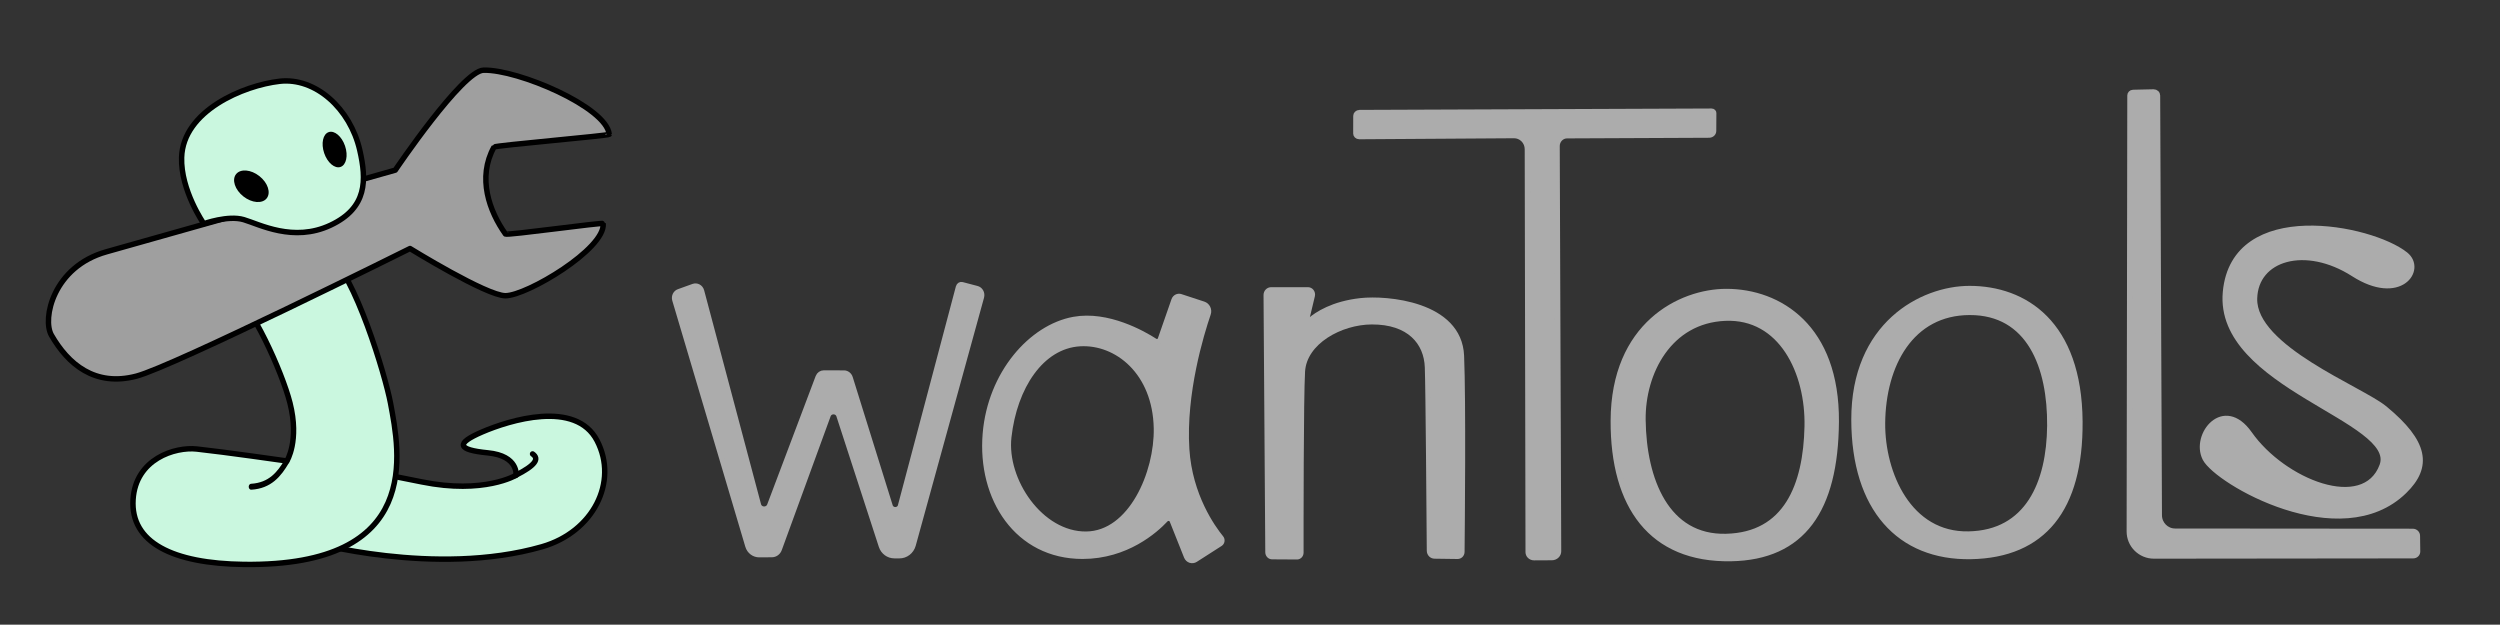 <?xml version="1.0" encoding="UTF-8" standalone="no"?>
<!DOCTYPE svg PUBLIC "-//W3C//DTD SVG 1.1//EN" "http://www.w3.org/Graphics/SVG/1.1/DTD/svg11.dtd">
<svg width="100%" height="100%" viewBox="0 0 1789 447" version="1.1" xmlns="http://www.w3.org/2000/svg" xmlns:xlink="http://www.w3.org/1999/xlink" xml:space="preserve" xmlns:serif="http://www.serif.com/" style="fill-rule:evenodd;clip-rule:evenodd;stroke-linecap:round;stroke-linejoin:round;stroke-miterlimit:1.5;">
    <rect x="0" y="0" width="1789" height="447" fill="#333333" stroke="none"/>
    <g transform="matrix(1,0,0,1,-892,-2098.87)">
        <g id="アートボード3" transform="matrix(1.112,0,0,0.699,-100.884,699.29)">
            <rect x="892.624" y="2001.96" width="1607.75" height="638.46" style="fill:none;"/>
            <g transform="matrix(0.852,0,0,1.356,102.044,-830.537)">
                <g transform="matrix(1,0,0,1,454.579,1407.78)">
                    <path d="M733.583,1032.26C744.027,1035.89 767.854,1040.19 792.289,1045.14C839.243,1054.66 863.42,1040.13 863.42,1040.13C863.42,1040.13 865.387,1025.49 842.173,1023.2C818.959,1020.92 817.582,1016.12 837.853,1007.4C858.123,998.676 908.427,982.862 924.615,1013.98C940.803,1045.09 921.741,1082.95 883.005,1094.08C802.535,1117.2 707.444,1090.28 707.444,1090.28C707.444,1090.28 720.065,1027.56 733.583,1032.26Z" style="fill:rgb(202,247,223);stroke:black;stroke-width:4.12px;"/>
                </g>
                <g transform="matrix(1,0,0,1,454.579,1407.78)">
                    <path d="M648.711,900.73C663.52,911.117 686.632,961.696 692.664,985.553C699.909,1014.21 690.333,1029.33 690.333,1029.33C690.333,1029.33 642.78,1022.5 622.165,1020.3C605.827,1018.56 576.064,1027.72 574.149,1058.46C572.124,1090.97 604.158,1106.77 657.934,1107.43C793.619,1109.11 775.479,1022.5 768.568,985.55C764.617,964.432 741.605,888.357 721.575,873.031C710.763,864.758 637.433,892.821 648.711,900.73Z" style="fill:rgb(202,247,223);stroke:black;stroke-width:4.12px;"/>
                </g>
                <g transform="matrix(0.578,0,0,0.697,741.914,1720.4)">
                    <path d="M697.162,1028.59C687.071,1042.82 675.12,1054.92 650.573,1056.19" style="fill:none;stroke:black;stroke-width:6.44px;"/>
                </g>
                <g transform="matrix(1,0,0,1,454.579,1407.78)">
                    <path d="M862.976,1040.25C878.105,1032.61 881.154,1027.69 875.894,1024.02" style="fill:none;stroke:black;stroke-width:4.12px;"/>
                </g>
                <g transform="matrix(1,0,0,1,454.579,1407.78)">
                    <path d="M512.494,934.409C505.379,922.046 513.826,882.639 554.082,871.384C585.494,862.601 772.186,809.743 772.186,809.743C772.186,809.743 822.822,734.712 838.841,734.289C864.844,733.602 931.786,762.2 933.78,782.714C933.877,783.716 847.438,791.114 846.767,792.326C833.949,815.483 843.259,840.879 855.404,857.957C856.313,859.235 929.14,848.992 929.235,850.104C930.873,869.277 871.502,904.533 855.434,904.574C841.157,904.61 783.33,868.937 783.33,868.937C783.33,868.937 604.677,957.92 576.653,965.274C545.115,973.55 524.93,956.017 512.494,934.409Z" style="fill:rgb(159,159,159);stroke:black;stroke-width:4.12px;"/>
                </g>
                <g transform="matrix(1,0,0,1,454.579,1407.78)">
                    <path d="M723.262,851.337C751.281,838.176 750.487,817.042 745.37,794.644C738.228,763.383 711.945,739.538 684.809,742.666C657.611,745.801 611.89,764.909 610.809,800.174C610.047,825.016 627.575,850.209 627.575,850.209C627.575,850.209 645.864,843.627 657.693,847.121C669.521,850.615 695.242,864.498 723.262,851.337Z" style="fill:rgb(202,247,223);stroke:black;stroke-width:4.12px;"/>
                </g>
                <g transform="matrix(0.714,0.562,-0.802,1.02,1299.34,1028.7)">
                    <ellipse cx="660.149" cy="813.725" rx="16.216" ry="7.527"/>
                </g>
                <g transform="matrix(0.275,0.811,-1.048,0.356,1852.19,1376.91)">
                    <ellipse cx="660.149" cy="813.725" rx="16.216" ry="7.527"/>
                </g>
            </g>
            <g transform="matrix(0.971,0,0,1.545,-22.398,-1230.15)">
                <g transform="matrix(0.863,0,0,1.012,584.114,1350.45)">
                    <path d="M936.507,924.13C934.098,924.87 932.785,927.084 933.513,929.177C941.16,951.147 980.316,1063.65 989.6,1090.32C990.771,1093.68 994.409,1095.98 998.522,1095.95C1001.72,1095.93 1005.41,1095.91 1008.19,1095.89C1010.79,1095.87 1013.11,1094.48 1014,1092.4C1019.95,1078.5 1042.22,1026.49 1051.57,1004.66C1052.18,1003.23 1053.8,1002.28 1055.58,1002.31C1057.37,1002.34 1058.94,1003.33 1059.5,1004.78C1067.41,1025.55 1085.61,1073.28 1092.12,1090.36C1093.54,1094.07 1097.58,1096.59 1102.16,1096.61C1103.43,1096.62 1104.76,1096.62 1106.05,1096.63C1111.07,1096.66 1115.47,1093.81 1116.81,1089.69C1126.18,1060.66 1161.93,950.003 1169.28,927.258C1169.63,926.175 1169.45,925.017 1168.8,924.043C1168.14,923.069 1167.05,922.36 1165.78,922.073C1162.09,921.246 1157.17,920.142 1154.31,919.498C1153.01,919.206 1151.68,919.867 1151.33,920.974C1146.66,935.992 1117.06,1031.26 1106.78,1064.35C1106.33,1065.8 1104.8,1066.82 1103.04,1066.85C1101.28,1066.88 1099.71,1065.92 1099.18,1064.49C1091.03,1042.19 1073.11,993.172 1068.45,980.441C1067.78,978.614 1065.8,977.368 1063.56,977.362C1059.22,977.351 1052.16,977.333 1048.02,977.322C1046.03,977.317 1044.25,978.366 1043.55,979.953C1038.23,991.965 1016.16,1041.83 1006.31,1064.08C1005.64,1065.59 1003.91,1066.55 1002.03,1066.47C1000.14,1066.39 998.537,1065.28 998.051,1063.72C988.275,1032.39 960.854,944.485 954.335,923.587C953.974,922.43 953.061,921.456 951.818,920.9C950.574,920.345 949.115,920.259 947.794,920.665C944.321,921.731 939.788,923.123 936.507,924.13Z" style="fill:rgb(172,172,172);stroke:rgb(172,172,172);stroke-width:3.84px;"/>
                </g>
                <g transform="matrix(1.027,0,0,1.117,407.021,1229.6)">
                    <path d="M1172.55,1031.47C1176.18,1001.64 1193.62,977.299 1218.46,975.976C1242.12,974.716 1267.01,992.843 1267.73,1026.24C1268.3,1052.68 1251.37,1088.92 1222.44,1089.2C1193.16,1089.48 1169.41,1057.3 1172.55,1031.47ZM1283.45,948.311C1281.65,947.768 1279.7,948.652 1279.08,950.299C1276.93,955.973 1272.26,968.277 1270.25,973.601C1270.02,974.207 1269.49,974.681 1268.83,974.886C1268.17,975.091 1267.44,975.003 1266.86,974.649C1259.49,970.29 1236.43,958.137 1214.37,961.84C1186.85,966.459 1160.62,993.881 1157.34,1029.38C1153.78,1067.94 1177.95,1102.13 1220.09,1102.12C1248.51,1102.11 1267.15,1086.78 1273.75,1080.32C1274.33,1079.73 1275.19,1079.46 1276.04,1079.6C1276.89,1079.74 1277.6,1080.28 1277.92,1081.01C1280.26,1086.39 1284.7,1096.64 1287.17,1102.35C1287.61,1103.36 1288.51,1104.14 1289.63,1104.47C1290.76,1104.8 1291.98,1104.65 1292.98,1104.07C1297.67,1101.3 1305.27,1096.83 1309.02,1094.62C1309.59,1094.29 1309.97,1093.74 1310.06,1093.12C1310.15,1092.5 1309.95,1091.88 1309.5,1091.41C1304.29,1085.56 1289.28,1066.39 1287.36,1038.73C1285.05,1005.48 1296.77,970.245 1301.19,958.342C1301.62,957.243 1301.55,956.029 1300.99,954.979C1300.43,953.929 1299.43,953.131 1298.23,952.767C1293.84,951.437 1287.33,949.477 1283.45,948.311Z" style="fill:rgb(172,172,172);stroke:rgb(172,172,172);stroke-width:3.37px;"/>
                </g>
                <g transform="matrix(1.027,0,0,1.117,430.026,1226.85)">
                    <path d="M1319.37,946.74C1318.52,946.74 1317.71,947.052 1317.11,947.606C1316.51,948.161 1316.18,948.911 1316.18,949.692C1316.33,969.592 1317.17,1083.97 1317.31,1102.31C1317.32,1103.69 1318.53,1104.8 1320.02,1104.81C1324.16,1104.83 1332.02,1104.87 1336.08,1104.9C1336.77,1104.9 1337.42,1104.65 1337.9,1104.21C1338.38,1103.77 1338.66,1103.17 1338.66,1102.54C1338.64,1087.91 1338.63,1009.92 1339.62,994.973C1340.79,977.301 1364.18,965.535 1384.4,965.47C1408.5,965.393 1419.63,977.606 1420.25,992.484C1420.77,1005.02 1421.4,1084.85 1421.53,1101.38C1421.54,1103.05 1423,1104.4 1424.81,1104.42C1428.91,1104.47 1435.87,1104.56 1439.73,1104.61C1440.47,1104.61 1441.18,1104.35 1441.71,1103.88C1442.24,1103.4 1442.55,1102.75 1442.55,1102.07C1442.72,1087.34 1443.48,1013.22 1442.25,985.827C1440.88,955.057 1393.92,951.486 1377.12,953.207C1359.16,955.047 1348.93,961.278 1344.34,964.934C1343.98,965.286 1343.41,965.372 1342.95,965.143C1342.48,964.915 1342.25,964.429 1342.37,963.96C1343.38,960.006 1345,953.821 1345.99,950.035C1346.2,949.237 1346,948.394 1345.45,947.749C1344.9,947.104 1344.05,946.728 1343.16,946.728C1337.09,946.731 1325.11,946.737 1319.37,946.74Z" style="fill:rgb(172,172,172);stroke:rgb(172,172,172);stroke-width:3.37px;"/>
                </g>
                <g transform="matrix(1,0,0,0.878,504.238,1498.4)">
                    <path d="M1339.42,761.133C1338.16,761.139 1337.14,762.305 1337.14,763.744C1337.13,767.295 1337.12,773.611 1337.11,777.066C1337.11,777.706 1337.33,778.32 1337.73,778.771C1338.13,779.223 1338.67,779.474 1339.23,779.47C1351.89,779.374 1417.57,778.878 1441.79,778.695C1444.17,778.677 1446.45,779.739 1448.14,781.645C1449.83,783.551 1450.78,786.145 1450.79,788.853C1450.87,839.175 1451.26,1059.44 1451.31,1093C1451.32,1094.13 1451.71,1095.22 1452.42,1096.02C1453.13,1096.83 1454.09,1097.27 1455.09,1097.27C1458.45,1097.25 1463.36,1097.22 1466.87,1097.2C1469.25,1097.19 1471.17,1094.99 1471.16,1092.28C1471.05,1056.13 1470.32,831.166 1470.17,786.538C1470.16,782.29 1473.17,778.832 1476.9,778.813C1497.24,778.709 1557.39,778.4 1571.09,778.33C1572.64,778.322 1573.9,776.892 1573.91,775.125C1573.93,771.149 1573.97,764.52 1573.98,761.568C1573.98,761.173 1573.85,760.793 1573.6,760.513C1573.36,760.233 1573.02,760.077 1572.67,760.078C1554.91,760.159 1362.61,761.028 1339.42,761.133Z" style="fill:rgb(172,172,172);stroke:rgb(172,172,172);stroke-width:3.84px;"/>
                </g>
                <g transform="matrix(1.204,0,0,1.039,209.592,1318.46)">
                    <path d="M1497,1012.96C1496.82,1067.79 1518.1,1101.9 1561.65,1101.01C1600.88,1100.21 1619.09,1070.16 1619.46,1013.67C1619.85,953.082 1588.05,930.469 1559.1,930.484C1533.95,930.498 1497.2,951.639 1497,1012.96ZM1513.07,1012.46C1513.48,1050.7 1526.03,1087.58 1558.87,1086.7C1592.37,1085.8 1603,1053.99 1603.72,1016.72C1604.38,982.346 1589.57,946.158 1558.45,947.684C1527.4,949.208 1512.75,982.471 1513.07,1012.46Z" style="fill:rgb(172,172,172);stroke:rgb(172,172,172);stroke-width:3.22px;"/>
                </g>
                <g transform="matrix(1.246,0,0,1.033,303.035,1323.73)">
                    <path d="M1499.58,1013.22C1499.7,1070.46 1523.89,1101.86 1561.65,1101.01C1599.78,1100.15 1619.79,1070.8 1619.46,1014.32C1619.09,950.756 1589.85,928.832 1560.9,928.847C1535.74,928.86 1499.45,951.901 1499.58,1013.22ZM1514.46,1015.45C1514.29,1047.28 1528.3,1087.07 1560.39,1086.33C1592.14,1085.59 1603.48,1053.46 1603.75,1017C1604.03,979.324 1592.97,944.341 1561,944.408C1529.55,944.474 1514.68,978.149 1514.46,1015.45Z" style="fill:rgb(172,172,172);stroke:rgb(172,172,172);stroke-width:3.16px;"/>
                </g>
                <g transform="matrix(1,0,0,0.941,591.67,1424.52)">
                    <path d="M1764.63,774.567C1763.53,774.594 1762.65,775.549 1762.65,776.719C1762.62,800.545 1762.3,1019.98 1762.21,1083.77C1762.2,1088.36 1763.91,1092.76 1766.97,1096C1770.02,1099.25 1774.16,1101.07 1778.48,1101.06C1820.62,1101.01 1931.21,1100.88 1950.31,1100.86C1951.06,1100.86 1951.78,1100.54 1952.3,1099.97C1952.83,1099.41 1953.12,1098.64 1953.11,1097.85C1953.07,1094.74 1953.01,1089.92 1952.97,1086.78C1952.94,1085.06 1951.63,1083.68 1950.01,1083.67C1931.15,1083.66 1826.26,1083.56 1792.46,1083.53C1786.65,1083.52 1781.94,1078.54 1781.92,1072.37C1781.71,1020.39 1780.84,803.295 1780.74,776.82C1780.73,776.122 1780.47,775.455 1780,774.968C1779.52,774.481 1778.89,774.216 1778.23,774.233C1774.61,774.322 1767.95,774.486 1764.63,774.567Z" style="fill:rgb(172,172,172);stroke:rgb(172,172,172);stroke-width:3.72px;"/>
                </g>
                <g transform="matrix(1.136,0,0,1.223,350.894,1118.94)">
                    <path d="M1924.35,933.826C1904.32,918.914 1824.14,904.014 1819.19,954.06C1814.17,1004.84 1920.71,1022.72 1910.59,1048.12C1900.13,1074.37 1853.09,1057 1833.32,1030.88C1818.2,1010.92 1800.41,1031.55 1807.3,1044.1C1814.19,1056.64 1886.36,1095.5 1923.62,1061.79C1938.4,1048.43 1936.01,1035.44 1912.22,1017.22C1898.22,1006.5 1835.5,984.511 1836.21,957.532C1836.79,935.327 1865.93,927.485 1893.86,944.101C1920.95,960.212 1935.04,941.776 1924.35,933.826Z" style="fill:rgb(172,172,172);stroke:rgb(172,172,172);stroke-width:3.07px;"/>
                </g>
            </g>
        </g>
    </g>
</svg>
